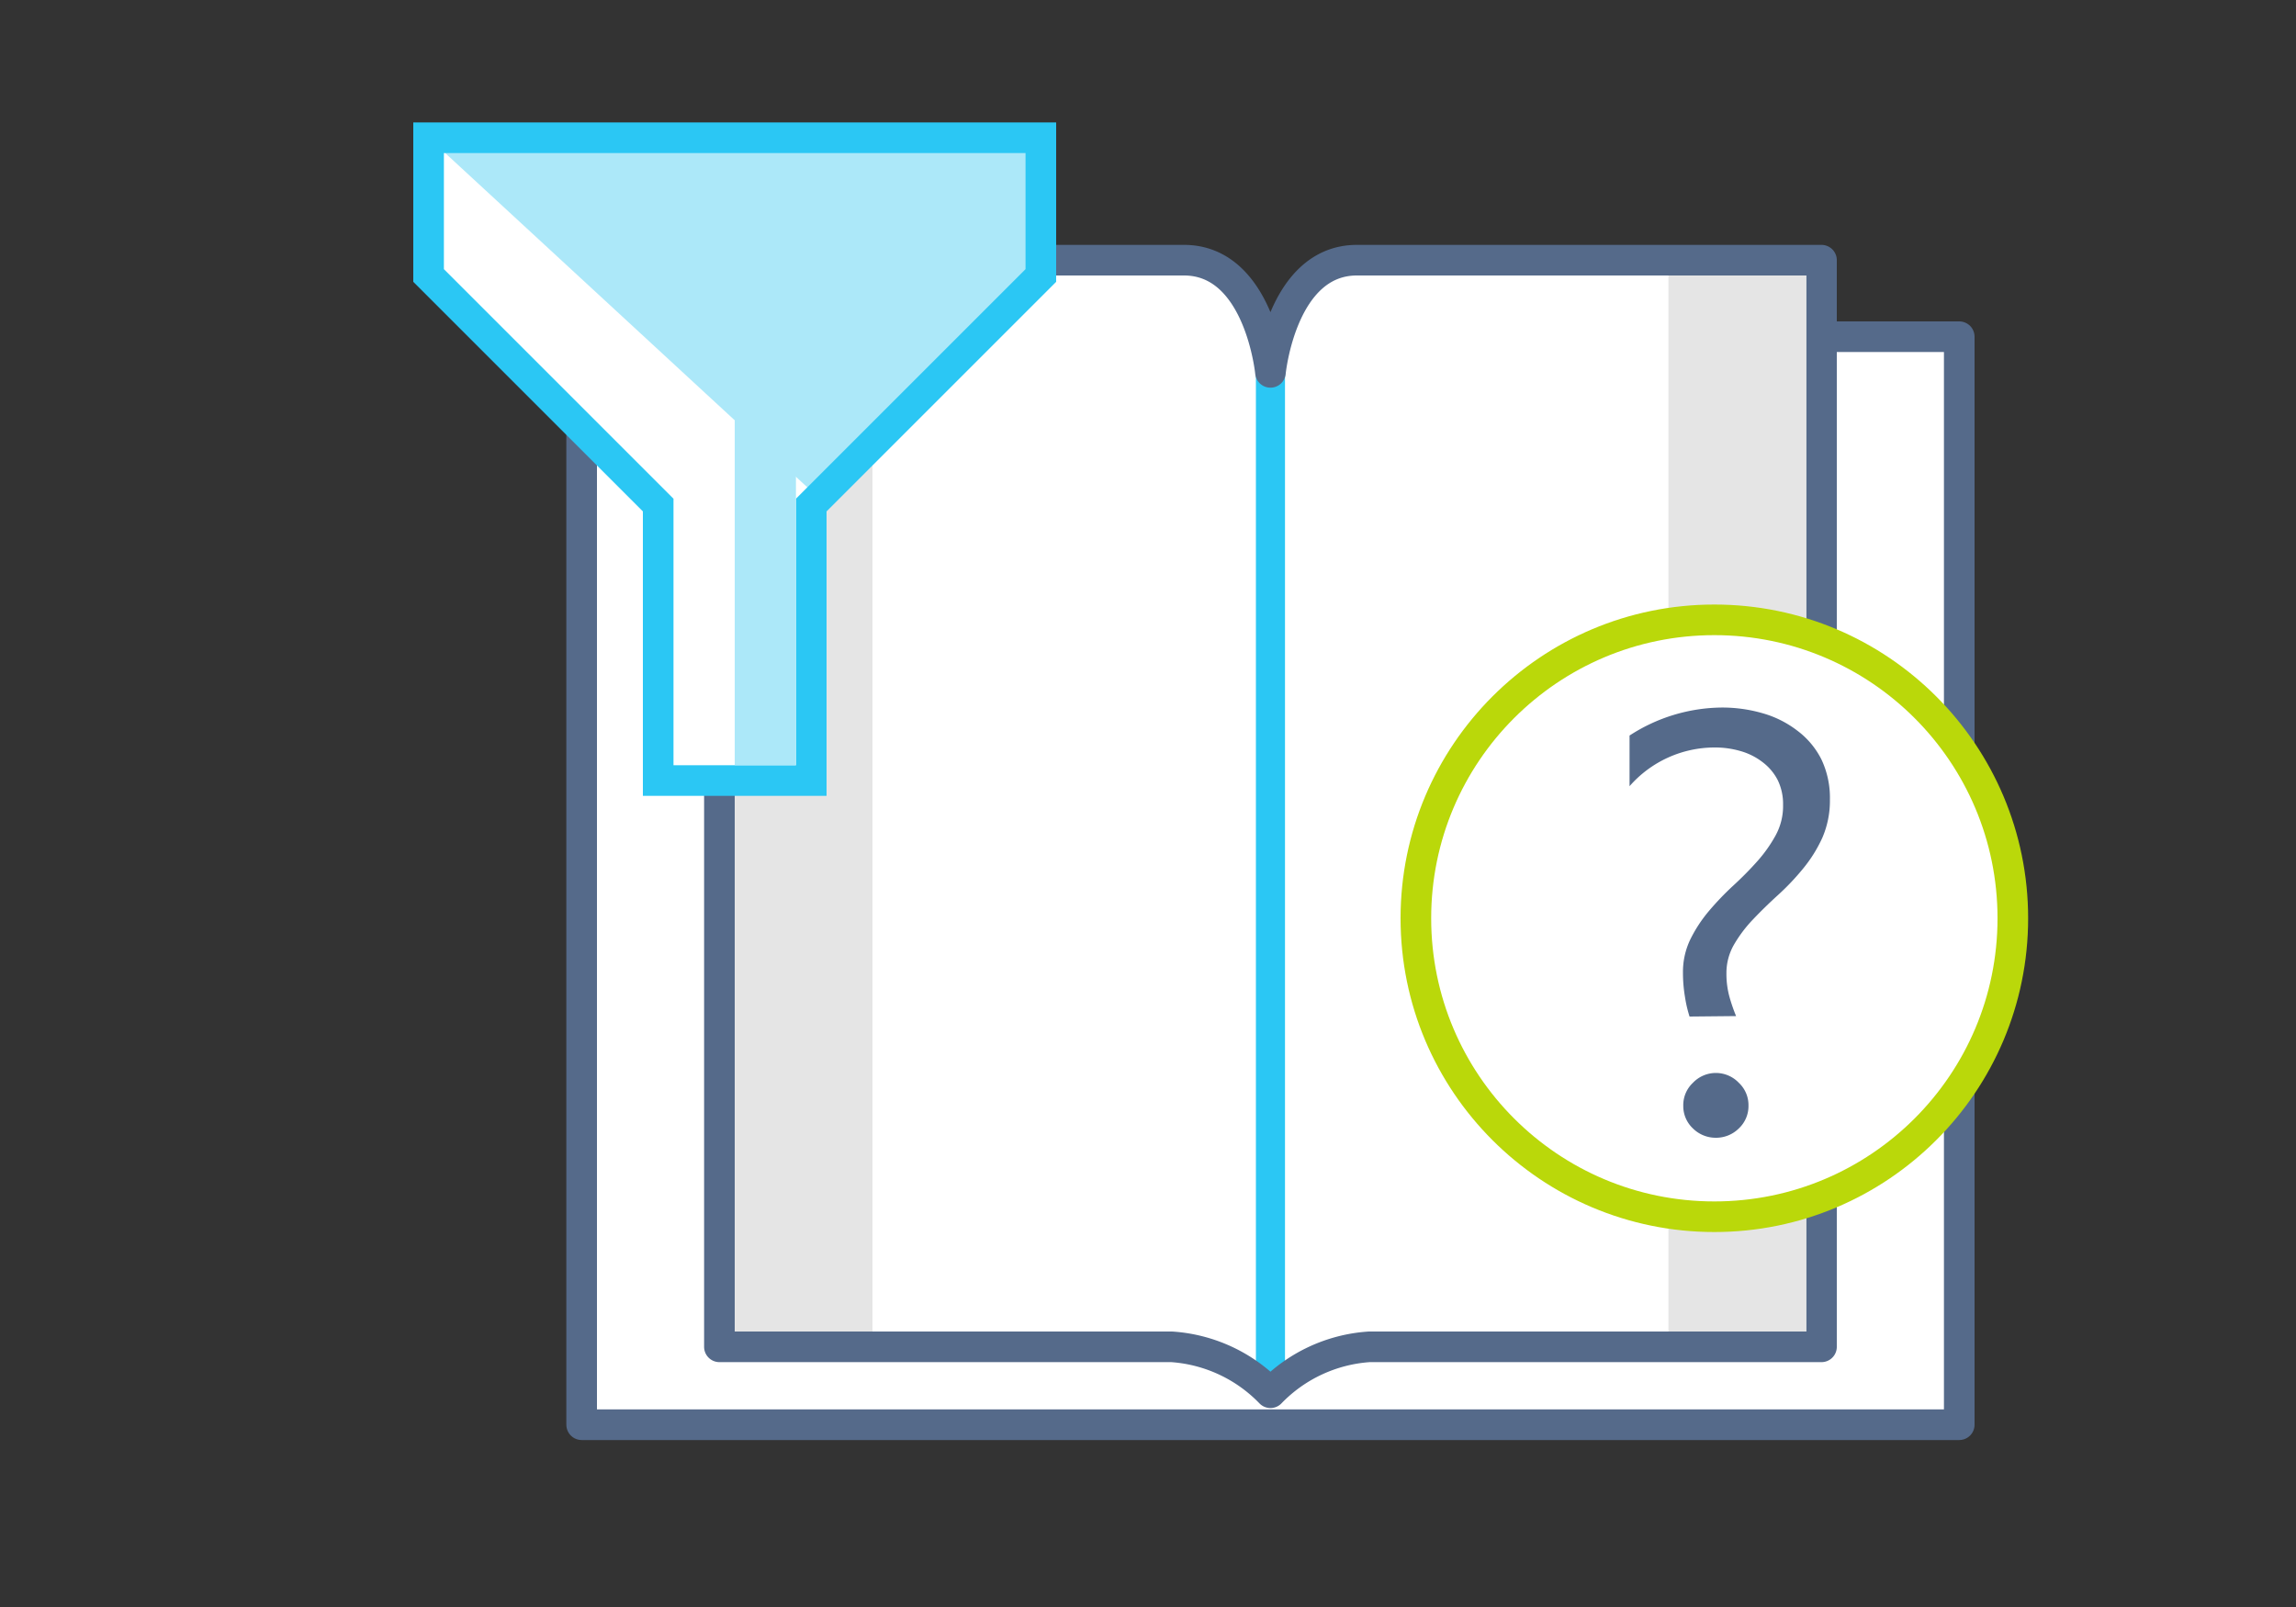 <svg xmlns="http://www.w3.org/2000/svg" id="ICONS" viewBox="0 0 150 105"><rect x="0" y="0" width="150" height="105" fill="#333333" stroke="none"/><defs><style>.cls-1,.cls-2,.cls-9{fill:#fff}.cls-1,.cls-4{stroke:#556a8a;stroke-linecap:round;stroke-linejoin:round}.cls-1,.cls-4,.cls-8,.cls-9{stroke-width:2px}.cls-3{fill:#2bc7f4}.cls-4,.cls-6,.cls-8{fill:none}.cls-5{fill:#e5e5e5}.cls-7{fill:#ace8f9}.cls-8,.cls-9{stroke:#2bc7f4;stroke-miterlimit:10}.cls-9{stroke:#bad80a}.cls-10{fill:#556a8a}</style></defs><title>ms365enterprise-information-end-user-help-13</title><g><g><g><g><rect width="90" height="71.09" x="38" y="22" class="cls-1"/><path d="M83,91a9.89,9.89,0,0,0-6.46-3H47V17H77.35C82.29,17,83,24.33,83,24.33S83.71,17,88.65,17H119V88H89.46A9.89,9.89,0,0,0,83,91" class="cls-2"/><rect width="1.9" height="67.16" x="82.05" y="22.84" class="cls-3"/><path d="M83,91a9.89,9.89,0,0,0-6.46-3H47V17H77.35C82.29,17,83,24.33,83,24.33S83.71,17,88.65,17H119V88H89.46A9.89,9.89,0,0,0,83,91" class="cls-4"/></g><rect width="9" height="69" x="48" y="18" class="cls-5"/><rect width="9" height="69" x="109" y="18" class="cls-5"/></g><g><rect width="48" height="48" x="19" y="8" class="cls-6"/><path d="M28,9v9L43,33V51H53V33l1.35-1.35L68,18V9Z" class="cls-2"/><polygon points="69 9 69 18 54 33 28 9 69 9" class="cls-7"/><path d="M28,9v9L43,33V51H53V33L68,18V9Z" class="cls-8"/></g><rect width="4" height="23" x="48" y="27" class="cls-7"/></g><circle cx="112" cy="60" r="19.5" class="cls-9"/><path d="M110.38,66.42a8.23,8.23,0,0,1-.3-1.29,9.44,9.44,0,0,1-.13-1.57,4.89,4.89,0,0,1,.49-2.2,9.11,9.11,0,0,1,1.21-1.84,18.39,18.39,0,0,1,1.58-1.65q.86-.79,1.58-1.6A9.15,9.15,0,0,0,116,54.59a4,4,0,0,0,.49-2,3.57,3.57,0,0,0-.35-1.62,3.43,3.43,0,0,0-1-1.18,4.24,4.24,0,0,0-1.41-.71,5.93,5.93,0,0,0-1.69-.24,7.39,7.39,0,0,0-5.58,2.53V48.06a11.21,11.21,0,0,1,6-1.83,9.47,9.47,0,0,1,2.72.38,6.72,6.72,0,0,1,2.24,1.13A5.34,5.34,0,0,1,119,49.63a5.85,5.85,0,0,1,.55,2.61,6.08,6.08,0,0,1-.5,2.51,9.06,9.06,0,0,1-1.25,2,16,16,0,0,1-1.63,1.72q-.88.8-1.63,1.59a8.73,8.73,0,0,0-1.25,1.65,3.7,3.7,0,0,0-.5,1.88,5.64,5.64,0,0,0,.21,1.59,11.39,11.39,0,0,0,.42,1.21Zm1.71,7.92a2.11,2.11,0,0,1-1.49-.61,2,2,0,0,1-.63-1.49,2,2,0,0,1,.63-1.49,2.07,2.07,0,0,1,3,0,2,2,0,0,1,.63,1.49,2,2,0,0,1-.63,1.49A2.11,2.11,0,0,1,112.09,74.34Z" class="cls-10"/></g></svg>